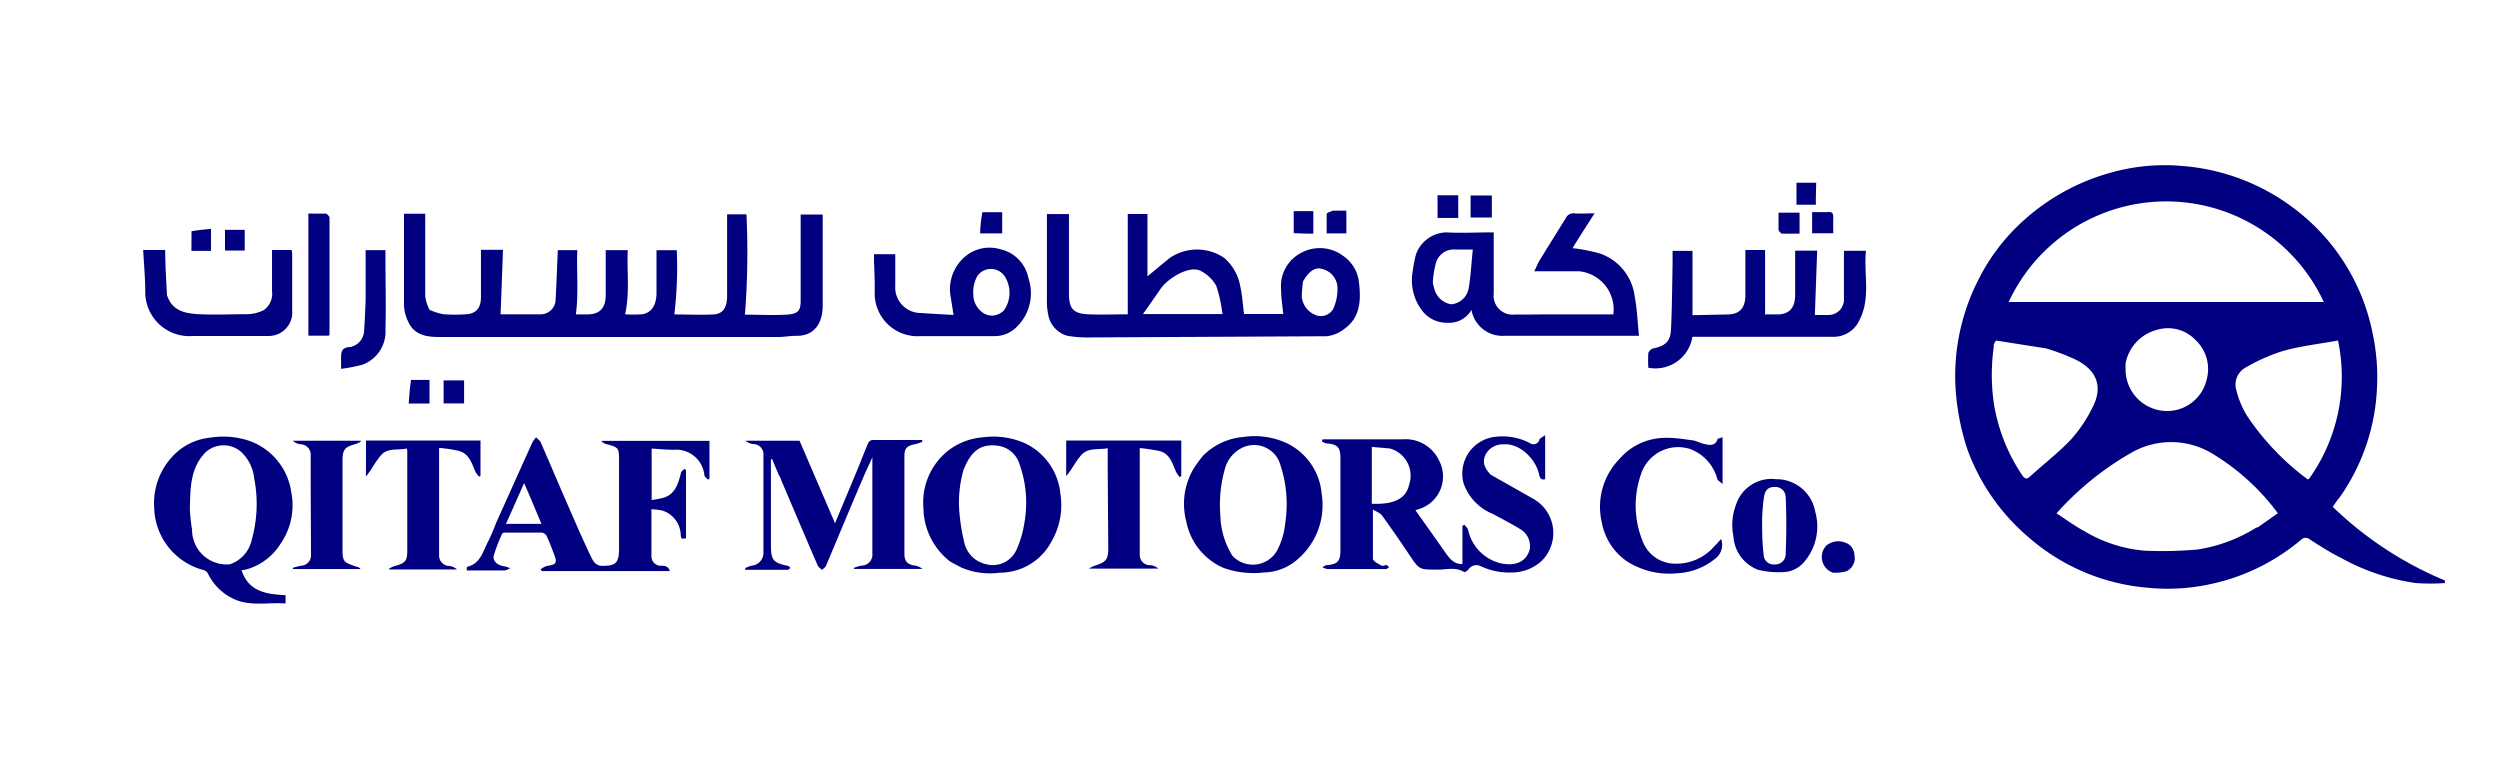 <svg id="Layer_1" data-name="Layer 1" xmlns="http://www.w3.org/2000/svg" viewBox="0 0 227 69"><defs><style>.cls-1{fill:#010080;}</style></defs><path class="cls-1" d="M178.63,40.78A22.17,22.17,0,0,1,177.55,35a19.24,19.24,0,0,1,2.18-9.78,18,18,0,0,1,3.52-4.74,19.55,19.55,0,0,1,8.58-4.85,18,18,0,0,1,6.32-.56A19.24,19.24,0,0,1,208.4,19a18.75,18.75,0,0,1,7,11.1,19.22,19.22,0,0,1,.43,5.13,18.67,18.67,0,0,1-3.22,9.69c-.12.19-.27.36-.4.53l-.4.57A32.83,32.83,0,0,0,222,52.71l0,.23a18.17,18.17,0,0,1-2.66,0,19.78,19.78,0,0,1-6.79-2.29c-1-.5-1.88-1.07-2.79-1.65a.58.58,0,0,0-.81,0,18.79,18.79,0,0,1-8.07,4,18.11,18.11,0,0,1-5.82.37,18.74,18.74,0,0,1-10.81-4.54A19,19,0,0,1,178.63,40.78ZM200,27.42H211a15.77,15.77,0,0,0-28.61,0Zm5,20.47,1.83-1.29a20.72,20.72,0,0,0-5.85-5.35,7.23,7.23,0,0,0-7.44-.15,27.13,27.13,0,0,0-6.81,5.51c.86.56,1.64,1.14,2.5,1.6A12.71,12.71,0,0,0,194.7,50a36.75,36.75,0,0,0,4.81-.1A14.12,14.12,0,0,0,204.9,47.89ZM185.81,31.64l-4.57-.72a3.64,3.64,0,0,0-.2.33.38.38,0,0,0,0,.19,18.34,18.34,0,0,0,0,5.18,16.28,16.28,0,0,0,2.53,6.46c.27.4.42.5.8.15,1.22-1.12,2.55-2.13,3.68-3.33A12.87,12.87,0,0,0,190,37c1-1.93.36-3.44-1.6-4.38A20.68,20.68,0,0,0,185.81,31.64Zm23.72,11.88s.09,0,.1,0a15.92,15.92,0,0,0,2.66-12.6c-1.65.3-3.31.49-4.9.92A16.36,16.36,0,0,0,204,33.32a1.79,1.79,0,0,0-1,1.85,8.19,8.19,0,0,0,1.08,2.66A23.24,23.24,0,0,0,209.53,43.52ZM193,33c0,.18,0,.36,0,.55a3.78,3.78,0,0,0,3.82,3.77,3.68,3.68,0,0,0,3.53-2.8,3.61,3.61,0,0,0-1-3.65,3.44,3.44,0,0,0-3.5-.92A3.9,3.9,0,0,0,193,33Z"/><path class="cls-1" d="M135.35,43.1l3.85,2.18a3.56,3.56,0,0,1,.73,5.7,4.05,4.05,0,0,1-2.52,1,6.25,6.25,0,0,1-2.9-.54.88.88,0,0,0-1.2.3c-.09.1-.31.24-.37.2-.79-.5-1.66-.19-2.48-.22-1.6,0-1.59,0-2.47-1.31s-1.64-2.42-2.5-3.6c-.18-.25-.54-.36-.83-.54,0,1.58,0,3,0,4.46,0,.21.43.43.69.58s.34,0,.5,0,.19.13.29.21c-.09,0-.19.15-.28.15h-5.32a1.46,1.46,0,0,1-.47-.16c.14-.07.28-.2.43-.2.91-.06,1.21-.35,1.21-1.28,0-2.8,0-5.61,0-8.42,0-1-.25-1.27-1.27-1.35a1.1,1.1,0,0,1-.4-.18c0-.06,0-.12.06-.19h1.63c1.88,0,3.76,0,5.64,0a3.36,3.36,0,0,1,3.29,1.91A3.1,3.1,0,0,1,129,46.17l-.48.16c.92,1.3,1.85,2.59,2.75,3.89.5.71.88,1,1.52,1V47.75l.17-.11c.11.15.29.29.34.46a4,4,0,0,0,2.78,3c1.2.32,2.46.13,2.83-1.25a1.8,1.8,0,0,0-.88-1.81c-.81-.49-1.65-.93-2.49-1.38a4.63,4.63,0,0,1-2.65-2.79,3.36,3.36,0,0,1,3-4.22,5.34,5.34,0,0,1,3,.57.56.56,0,0,0,.89-.31c.05-.13.26-.2.52-.4v4c-.27.08-.46,0-.55-.42-.29-1.43-1.8-2.88-3.23-2.74a1.75,1.75,0,0,0-1.6.87C134.51,42,134.86,42.56,135.35,43.1Zm-9.16-2.38-1.63-.14v5.16c2,.09,3.1-.46,3.38-1.7A2.56,2.56,0,0,0,126.19,40.72Z"/><path class="cls-1" d="M45.1,47.36c1.1-2.43,2.16-4.81,3.24-7.19a2.48,2.48,0,0,1,.34-.46c.15.16.35.29.43.48.94,2.16,1.86,4.34,2.81,6.5.55,1.27,1.11,2.53,1.7,3.77.21.43.41.9,1.05.92,1.18,0,1.52-.21,1.54-1.47,0-2.7,0-5.4,0-8.11,0-1.18-.07-1.18-1.2-1.49a.78.78,0,0,1-.42-.28h9.83v3.42l-.12.11c-.12-.13-.32-.25-.34-.39a2.57,2.57,0,0,0-2.79-2.33c-.66,0-1.32-.07-2-.11V45.4a7.94,7.94,0,0,0,1.16-.23c1-.36,1.26-1.27,1.49-2.19,0-.16.21-.28.32-.41l.15.11v6.19c-.42.07-.43.08-.48-.29a2.39,2.39,0,0,0-1.66-2.22,6.22,6.22,0,0,0-1-.12c0,1.44,0,2.87,0,4.3a.85.85,0,0,0,.85.83c.31,0,.68,0,.82.48H49.18l-.09-.16a1.86,1.86,0,0,1,.59-.31c.81-.11.93-.26.65-1-.22-.59-.45-1.19-.72-1.76a.6.6,0,0,0-.48-.26c-1.06,0-2.11,0-3.17,0-.13,0-.33,0-.37.12a14,14,0,0,0-.75,1.95c-.14.53.35.92,1,1a2.9,2.9,0,0,1,.47.16,1.26,1.26,0,0,1-.48.21c-1.14,0-2.28,0-3.45,0,0-.16,0-.34.06-.34,1.21-.3,1.42-1.43,1.89-2.31C44.64,48.55,44.84,48,45.1,47.36Zm2.56.21h1.51c-.54-1.25-1-2.4-1.58-3.7-.58,1.3-1.1,2.48-1.65,3.7Z"/><path class="cls-1" d="M70.7,43.09c-.21-.5-.4-.94-.58-1.39H70v7.79c0,1.37.21,1.62,1.54,1.89.09,0,.16.13.23.2-.09.06-.18.16-.28.16H67.67l0-.16a3.77,3.77,0,0,1,.59-.22,1.17,1.17,0,0,0,1.06-1.23c0-2.94,0-5.87,0-8.81a.93.93,0,0,0-.94-1,1.32,1.32,0,0,1-.69-.3h4.91l3.22,7.49,1.74-4.17c.43-1,.84-2.1,1.28-3.13a.52.52,0,0,1,.37-.26h4.53l0,.17a5,5,0,0,1-.62.21c-.75.13-1,.36-1,1.07,0,3,0,5.91,0,8.87,0,.72.28,1,1,1.09a1.31,1.31,0,0,1,.63.3H77.54l0-.1a4,4,0,0,1,.67-.2,1,1,0,0,0,1-1.1V41.53c-.34.75-.62,1.33-.87,1.93C77.2,46.1,76.12,48.74,75,51.37c-.06.15-.24.25-.36.38-.14-.14-.33-.26-.4-.42-1.11-2.57-2.2-5.14-3.29-7.7C70.9,43.46,70.81,43.29,70.7,43.09Z"/><path class="cls-1" d="M22.35,51.71a2.49,2.49,0,0,1-.42.06c.63,1.94,2.23,2.19,4,2.27v.76c-1.63-.14-3.32.33-4.9-.51a4.86,4.86,0,0,1-2.16-2.23.65.65,0,0,0-.39-.3A6,6,0,0,1,14,46.1a6.22,6.22,0,0,1,1.62-4.61,5.37,5.37,0,0,1,3.46-1.75,7.42,7.42,0,0,1,3.7.34,5.82,5.82,0,0,1,3.67,4.62,6.14,6.14,0,0,1-1,4.71A5.36,5.36,0,0,1,22.35,51.71Zm-1.49-.47a3,3,0,0,0,2-2.24,12,12,0,0,0,.22-5.56A3.83,3.83,0,0,0,21.86,41a2.44,2.44,0,0,0-3.12,0c-1.51,1.46-1.45,3.38-1.5,5.25a16.35,16.35,0,0,0,.2,1.85A3.14,3.14,0,0,0,20.86,51.24Z"/><path class="cls-1" d="M109.23,41.39a5.78,5.78,0,0,1,3.65-1.71,6.93,6.93,0,0,1,4,.58,5.63,5.63,0,0,1,3.13,4.6,6.46,6.46,0,0,1-2.07,5.82,4.77,4.77,0,0,1-3.19,1.3,8,8,0,0,1-3.69-.43,5.78,5.78,0,0,1-3.34-4.18,6.28,6.28,0,0,1,.62-4.75A10.79,10.79,0,0,1,109.23,41.39Zm2.68,9.08a2.53,2.53,0,0,0,4-.4,6.41,6.41,0,0,0,.78-2.5,11.4,11.4,0,0,0-.43-5.35,2.48,2.48,0,0,0-3.61-1.49,3,3,0,0,0-1.44,1.88,11.94,11.94,0,0,0-.4,4.21A7.15,7.15,0,0,0,111.91,50.47Z"/><path class="cls-1" d="M86.29,51a6.23,6.23,0,0,1-2.44-4.84,6,6,0,0,1,1.89-4.94,5.81,5.81,0,0,1,3.5-1.51,7.07,7.07,0,0,1,3.92.58,5.68,5.68,0,0,1,3.13,4.6,6.52,6.52,0,0,1-.79,4.23A5.3,5.3,0,0,1,90.78,52a6.6,6.6,0,0,1-3.54-.49Zm1.16-8.2a10.75,10.75,0,0,0-.31,4,17.86,17.86,0,0,0,.41,2.43,2.59,2.59,0,0,0,2,2,2.35,2.35,0,0,0,2.76-1.34A9.22,9.22,0,0,0,93,47.55a10.36,10.36,0,0,0-.41-5.35,2.39,2.39,0,0,0-1.86-1.71C89.07,40.24,88.18,40.89,87.45,42.76Z"/><path class="cls-1" d="M153.81,40c.38.11.7.27,1,.33s.93.23,1.13-.43c0-.09.27-.12.47-.2v4.25c-.24-.22-.43-.31-.48-.46a4,4,0,0,0-2.44-2.71A3.54,3.54,0,0,0,149,43.07a8.58,8.58,0,0,0,.17,6.11,3.14,3.14,0,0,0,2.88,2,4.54,4.54,0,0,0,3.54-1.5c.22-.22.42-.45.69-.74a1.58,1.58,0,0,1-.59,1.83,5.87,5.87,0,0,1-3.4,1.28,7.11,7.11,0,0,1-4.62-1.12,5.45,5.45,0,0,1-2.22-3.47,6.22,6.22,0,0,1,1.61-5.8,5.5,5.5,0,0,1,4-1.9C151.94,39.72,152.85,39.87,153.81,40Z"/><path class="cls-1" d="M100.58,42.62V40.7c-.86.16-1.8-.08-2.41.63s-.83,1.3-1.36,1.9V40h10.45v3.22l-.14.1a2.69,2.69,0,0,1-.34-.49c-.33-.75-.54-1.61-1.47-1.87a18.35,18.35,0,0,0-1.82-.28v9.64a.93.93,0,0,0,1,1,1.21,1.21,0,0,1,.68.31h-6.3a3.31,3.31,0,0,1,.54-.27c1-.31,1.22-.52,1.22-1.63Z"/><path class="cls-1" d="M39.87,49v1.39a.94.94,0,0,0,.92,1,1.24,1.24,0,0,1,.71.32H35.34l0-.09a3.68,3.68,0,0,1,.45-.21c1-.26,1.18-.45,1.19-1.39,0-3,0-6.08,0-9.12,0,0,0-.07-.08-.17-.77.17-1.7-.09-2.3.6s-.84,1.31-1.37,1.93V40H43.63v3.18l-.11.11a2.11,2.11,0,0,1-.37-.49c-.32-.77-.57-1.61-1.49-1.86a13,13,0,0,0-1.79-.27Z"/><path class="cls-1" d="M161.27,43.51a3.57,3.57,0,0,1,3.55,2.94,4.94,4.94,0,0,1-.94,4.5,2.6,2.6,0,0,1-2.09,1,7.63,7.63,0,0,1-2.15-.21,3.48,3.48,0,0,1-2.25-3.07,5.12,5.12,0,0,1,.26-2.89A3.38,3.38,0,0,1,161.27,43.51ZM160,47.2c0,1,0,2.1.14,3.14a.9.9,0,0,0,1,.91.94.94,0,0,0,1-1c.07-1.71.08-3.42,0-5.12a.94.94,0,0,0-1.06-.91c-.64,0-.83.44-.91.9A17.44,17.44,0,0,0,160,47.2Z"/><path class="cls-1" d="M28.21,44c0-.93,0-1.8,0-2.66a.94.94,0,0,0-.92-1,1.24,1.24,0,0,1-.7-.32h6.16l0,.09a3.13,3.13,0,0,1-.46.21c-1,.27-1.19.49-1.19,1.58v7.67c0,1.46,0,1.46,1.35,1.91a.43.43,0,0,1,.28.19H26.59l0-.11a6.54,6.54,0,0,1,.73-.19.94.94,0,0,0,.92-1Z"/><path class="cls-1" d="M166.43,52a1.51,1.51,0,0,1-.6-2.46,1.7,1.7,0,0,1,1.72-.27,1.21,1.21,0,0,1,.83,1.12,1.32,1.32,0,0,1-.74,1.49A4.14,4.14,0,0,1,166.43,52Z"/><path class="cls-1" d="M40.28,35.71V34.54h1.86v2.09H40.28Z"/><path class="cls-1" d="M37.32,34.5H39v2.14H37.11C37.16,35.91,37.21,35.21,37.32,34.5Z"/><path class="cls-1" d="M39,28.13a5.4,5.4,0,0,0,1.24.4,14,14,0,0,0,2.15,0c.86-.07,1.27-.59,1.28-1.52,0-1.43,0-2.86,0-4.33h2q-.1,2.91-.22,5.86c1.09,0,2.36,0,3.62,0a1.36,1.36,0,0,0,1.38-1.32c.08-1.49.13-3,.2-4.51h1.77c-.08,1.93.13,3.88-.13,5.84h1c1.16,0,1.7-.56,1.71-1.74v-4.1h2c-.09,1.92.2,3.86-.24,5.83a12.33,12.33,0,0,0,1.49,0c.88-.1,1.35-.8,1.36-1.91,0-1.29,0-2.57,0-3.91h1.84a35.83,35.83,0,0,1-.22,5.83c1.17,0,2.36.06,3.55,0,.87-.05,1.24-.61,1.24-1.68,0-2.24,0-4.49,0-6.73v-.68h1.76a73,73,0,0,1-.14,9.11c1.27,0,2.54.07,3.8,0,1-.07,1.27-.32,1.26-1.3,0-2.37,0-4.75,0-7.12v-.67h2V20c0,2.59,0,5.18,0,7.77,0,1.52-.73,2.75-2.38,2.72-.56,0-1.12.11-1.67.11q-15.36,0-30.72,0c-1.14,0-2.27-.14-2.84-1.34a3.87,3.87,0,0,1-.41-1.51c0-2.76,0-5.53,0-8.34h1.93c0,.19,0,.4,0,.61,0,2.29,0,4.58,0,6.87A3.69,3.69,0,0,0,39,28.13Z"/><path class="cls-1" d="M98.85,30.64a10.72,10.72,0,0,1-1.93-.15,2.41,2.41,0,0,1-1.72-1.82,6,6,0,0,1-.14-1.53c0-2.55,0-5.1,0-7.7h2v7.21c0,1.37.39,1.83,1.76,1.89,1.17.05,2.34,0,3.58,0V19.43h1.79v5.66l2-1.65a4.39,4.39,0,0,1,5,0,4.48,4.48,0,0,1,1.44,2.62c.17.79.22,1.6.33,2.45h3.56c-.07-.74-.2-1.5-.2-2.27A3.39,3.39,0,0,1,118.07,23a3.54,3.54,0,0,1,3.87.22,3.35,3.35,0,0,1,1.45,2.38c.19,1.58.17,3.2-1.33,4.27a3.12,3.12,0,0,1-1.6.66C113.28,30.57,106.1,30.6,98.85,30.64Zm6.47-4.32-1.54,2.2H111a12.51,12.51,0,0,0-.57-2.58,3.4,3.4,0,0,0-1.33-1.3C108.1,24,106,25.25,105.32,26.32Zm13-.79a11.18,11.18,0,0,0-.12,1.41,2,2,0,0,0,1.35,1.7,1.29,1.29,0,0,0,1.51-.6,4.24,4.24,0,0,0,.38-1.71A1.81,1.81,0,0,0,120,24.41C119.43,24.25,118.85,24.61,118.33,25.53Z"/><path class="cls-1" d="M140.29,28.55h6.2a3.48,3.48,0,0,0-3.13-3.92c-1.3,0-2.61,0-4.05,0,.19-.37.31-.69.49-1l2.38-3.84a.77.77,0,0,1,.77-.42c.56.05,1.13,0,1.84,0-.72,1.12-1.39,2.15-2,3.16a16.26,16.26,0,0,1,2.39.46,4.73,4.73,0,0,1,3.25,3.92c.22,1.15.26,2.33.39,3.58H136.61a2.85,2.85,0,0,1-3-2.35,2.34,2.34,0,0,1-2.14,1.17,2.86,2.86,0,0,1-2.26-1,4.54,4.54,0,0,1-.95-3.59,12.52,12.52,0,0,1,.31-1.62,3,3,0,0,1,2.79-2c1.35.08,2.7,0,4.05,0l.22,0V23c0,1.22,0,2.44,0,3.66a1.72,1.72,0,0,0,1.91,1.9C138.4,28.57,139.31,28.55,140.29,28.55ZM130.1,25.68a5.54,5.54,0,0,0,.14.55,1.88,1.88,0,0,0,1.54,1.4,1.76,1.76,0,0,0,1.57-1.43c.2-1.14.25-2.31.38-3.54-.63,0-1.08,0-1.53,0a1.69,1.69,0,0,0-1.78,1.1A8.18,8.18,0,0,0,130.1,25.68Z"/><path class="cls-1" d="M157,28.55c1-.07,1.44-.61,1.48-1.63,0-1.37,0-2.75,0-4.12,0,0,0,0,0-.1h1.79v5.85c.35,0,.81,0,1.26,0,1-.07,1.47-.65,1.47-1.79,0-1.33,0-2.66,0-4h2c-.07,1.93-.14,3.87-.21,5.84.3,0,.75,0,1.21,0a1.4,1.4,0,0,0,1.43-1.47c0-1.44,0-2.87,0-4.36h2c-.22,2.09.45,4.26-.58,6.27a2.58,2.58,0,0,1-2.47,1.54c-4,0-8,0-12,0h-.71a3.4,3.4,0,0,1-4,2.81,10,10,0,0,1,0-1.34.67.67,0,0,1,.44-.41c1.14-.25,1.57-.64,1.62-1.79.09-1.93.1-3.86.14-5.79,0-.41,0-.82,0-1.28h1.81v5.84Z"/><path class="cls-1" d="M79.36,23.73c0-.26,0-.45,0-.65h1.93v2.86a2.32,2.32,0,0,0,2.29,2.48c1,.07,2,.12,3,.18-.09-.6-.17-1.1-.25-1.6a3.87,3.87,0,0,1,1.08-3.5,3.43,3.43,0,0,1,3.38-.88,3.35,3.35,0,0,1,2.59,2.63,4.27,4.27,0,0,1-1.08,4.45,2.81,2.81,0,0,1-2,.82c-2.25,0-4.49,0-6.73,0a3.89,3.89,0,0,1-4.15-3.93C79.44,25.64,79.4,24.72,79.36,23.73Zm11.77,4.49a2.77,2.77,0,0,0,.14-3.06,1.5,1.5,0,0,0-2.53-.09,3,3,0,0,0-.36,1.71C88.36,28,89.78,29.38,91.13,28.22Z"/><path class="cls-1" d="M15.16,26.79c.48,1.48,1.71,1.68,2.94,1.74,1.43.07,2.87,0,4.31,0a3.58,3.58,0,0,0,1.52-.36,1.82,1.82,0,0,0,.77-1.74V22.7h1.78a4,4,0,0,1,.05.4c0,1.7,0,3.4,0,5.09A2.13,2.13,0,0,1,25,30.42a2.28,2.28,0,0,1-.63.09H17.49a4,4,0,0,1-4.3-4c0-1.25-.12-2.5-.19-3.81h2C15,24,15.09,25.39,15.16,26.79Z"/><path class="cls-1" d="M33.2,27.24V22.71H35v.88c0,2.09.06,4.18,0,6.26a3.21,3.21,0,0,1-2.08,3.26,13.77,13.77,0,0,1-1.95.38c0-.39,0-.64,0-.89,0-.61,0-1.05.82-1.09A1.55,1.55,0,0,0,33.06,30C33.13,29.07,33.16,28.19,33.2,27.24Z"/><path class="cls-1" d="M29.64,19.4c.14.12.28.24.28.37q0,5.28,0,10.57s0,.07-.06.14H28V19.39Z"/><path class="cls-1" d="M131.66,19.79h-1.13V17.73h1.88v2.06Z"/><path class="cls-1" d="M135.46,18.49v1.26h-1.93v-2h1.93Z"/><path class="cls-1" d="M165.91,19.26c.4-.05.57.06.55.45s0,.95,0,1.47h-1.92V19.26Z"/><path class="cls-1" d="M161.77,21.22c-.14-.12-.28-.24-.28-.37,0-.49,0-1,0-1.54h1.91v1.91Z"/><path class="cls-1" d="M89.2,19.27H91v1.92H89C89,20.53,89.09,19.91,89.2,19.27Z"/><path class="cls-1" d="M121,19.13h1.25v2.06h-1.79c0-.59,0-1.17,0-1.74C120.45,19.33,120.74,19.24,121,19.13Z"/><path class="cls-1" d="M117.47,21.17c0-.69,0-1.34,0-2h1.78v2.05C118.63,21.21,118.07,21.21,117.47,21.17Z"/><path class="cls-1" d="M164.88,17.94c0,.25,0,.44,0,.65h-1.76v-2h1.79Z"/><path class="cls-1" d="M22.22,21.75v1H20.43V20.87h1.79Z"/><path class="cls-1" d="M17.39,21c.57-.11,1.14-.16,1.77-.22v2H17.38C17.38,22.21,17.38,21.63,17.39,21Z"/></svg>